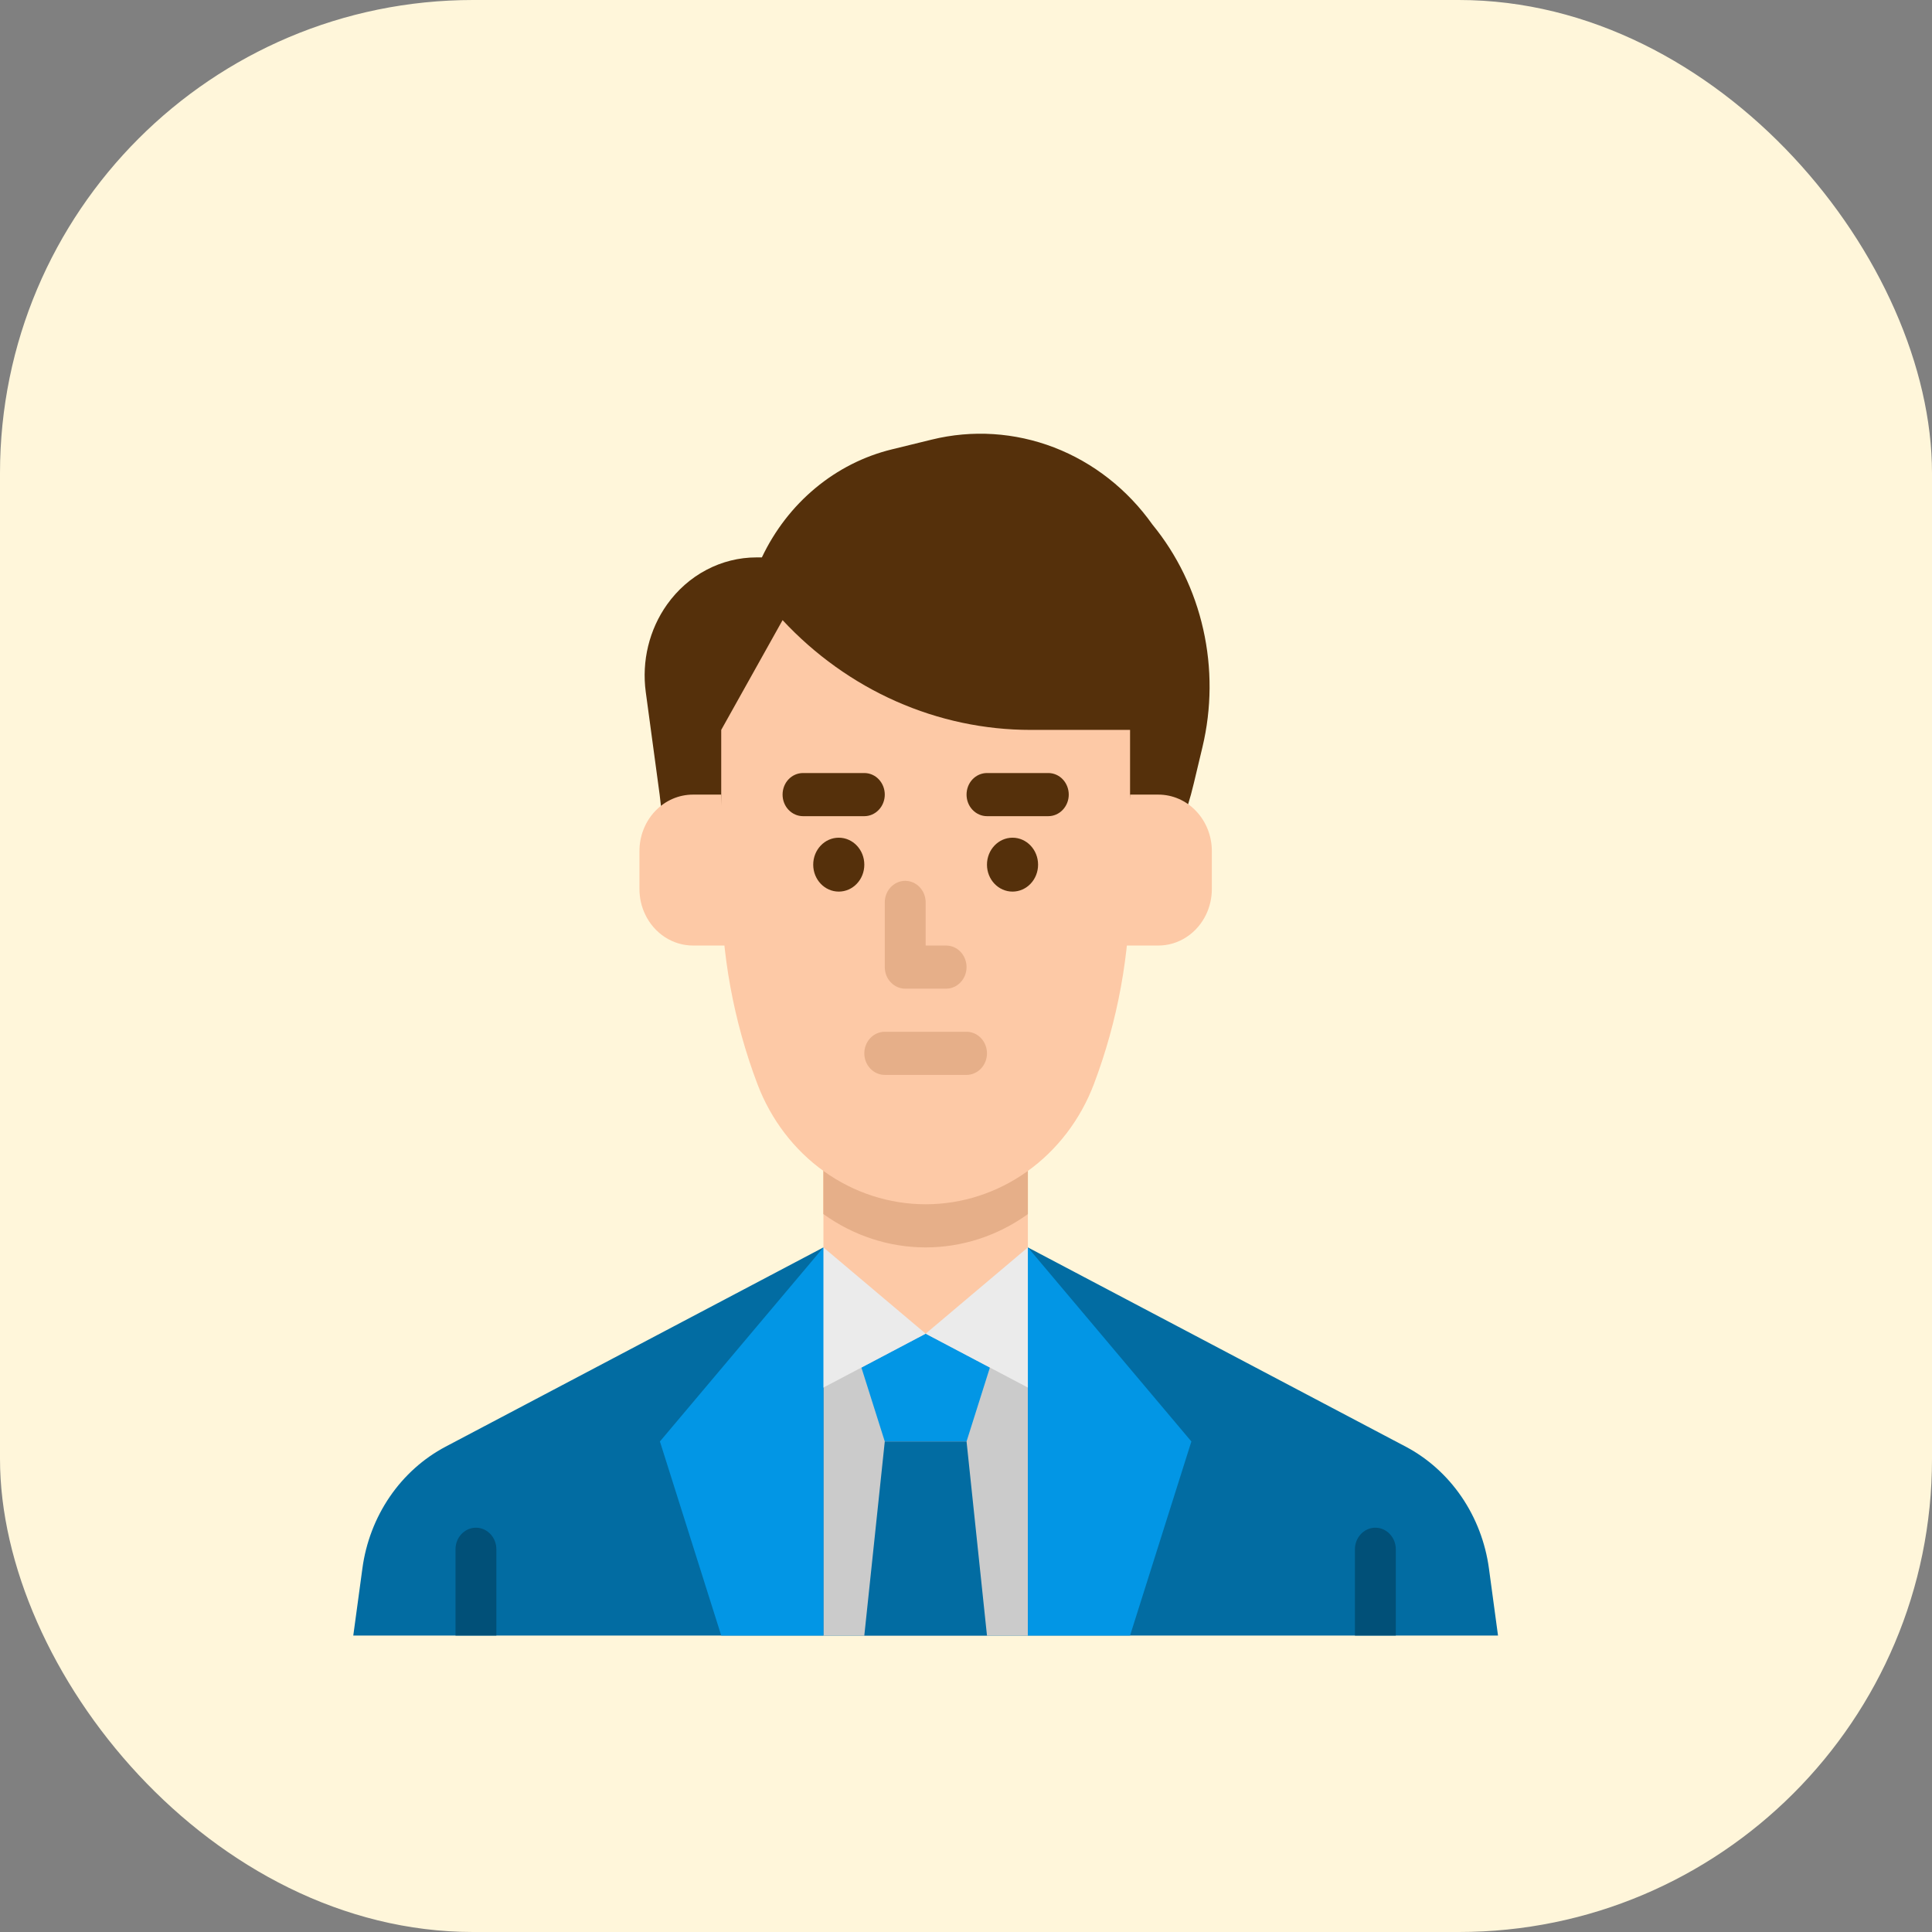 <svg width="49" height="49" viewBox="0 0 49 49" fill="none" xmlns="http://www.w3.org/2000/svg">
<rect x="0" y="0" width="49" height="49" fill="#808080" stroke="none"/>
<rect width="49" height="49" rx="12" fill="#FFF6DA"/>
<path d="M26.069 31.637L35.653 36.691C36.215 36.988 36.7 37.424 37.068 37.962C37.435 38.5 37.674 39.124 37.763 39.78L37.993 41.481H8.96L9.191 39.78C9.279 39.124 9.518 38.5 9.885 37.962C10.253 37.424 10.739 36.988 11.301 36.691L20.884 31.637H26.069Z" fill="#026CA2"/>
<path d="M20.884 31.637H26.069V41.481H20.884V31.637Z" fill="#CBCBCB"/>
<path d="M20.884 29.45V31.637L20.366 33.278V33.825H26.587V33.278L26.069 31.637V29.45H20.884Z" fill="#FDC9A6"/>
<path d="M26.069 29.45V30.792C26.064 30.796 26.058 30.8 26.053 30.804C25.29 31.349 24.389 31.639 23.467 31.637C22.545 31.635 21.645 31.34 20.884 30.792V29.45H26.069Z" fill="#FDC9A6"/>
<path d="M26.069 29.45V30.792C26.064 30.796 26.058 30.8 26.053 30.804C25.29 31.349 24.389 31.639 23.467 31.637C22.545 31.635 21.645 31.34 20.884 30.792V29.45H26.069Z" fill="#E6AF89"/>
<path d="M11.553 41.481V39.293C11.553 39.148 11.607 39.009 11.704 38.907C11.802 38.804 11.933 38.746 12.071 38.746C12.208 38.746 12.34 38.804 12.438 38.907C12.535 39.009 12.589 39.148 12.589 39.293V41.481H11.553Z" fill="#015078"/>
<path d="M34.364 41.481V39.293C34.364 39.148 34.419 39.009 34.516 38.907C34.613 38.804 34.745 38.746 34.883 38.746C35.02 38.746 35.152 38.804 35.249 38.907C35.346 39.009 35.401 39.148 35.401 39.293V41.481H34.364Z" fill="#015078"/>
<path d="M21.847 34.684L22.44 36.559H24.514L25.106 34.684L23.477 33.825L21.847 34.684Z" fill="#0296E5"/>
<path d="M22.44 36.559L21.921 41.481H25.032L24.514 36.559H22.44Z" fill="#026CA2"/>
<path d="M30.276 19.874L30.498 18.944C30.731 17.966 30.738 16.943 30.517 15.961C30.297 14.98 29.855 14.069 29.23 13.306C28.596 12.411 27.728 11.731 26.734 11.348C25.739 10.966 24.66 10.896 23.629 11.15C23.285 11.234 22.942 11.318 22.616 11.398C21.91 11.571 21.248 11.906 20.679 12.38C20.11 12.853 19.647 13.453 19.323 14.137H19.185C18.745 14.137 18.311 14.245 17.917 14.453C17.523 14.66 17.181 14.962 16.917 15.333C16.466 15.968 16.272 16.766 16.378 17.551L16.73 20.153L16.919 21.793H29.698L30.125 20.426C30.182 20.244 30.232 20.06 30.276 19.874Z" fill="#55300B"/>
<path d="M23.477 30.543C22.558 30.543 21.661 30.253 20.901 29.71C20.14 29.167 19.552 28.396 19.211 27.497C18.604 25.897 18.292 24.189 18.292 22.466V18.512L19.848 15.728C20.668 16.609 21.648 17.31 22.728 17.788C23.808 18.266 24.968 18.512 26.139 18.512H28.661V22.466C28.661 24.189 28.349 25.897 27.743 27.497C27.402 28.396 26.813 29.167 26.052 29.71C25.292 30.253 24.395 30.543 23.477 30.543V30.543Z" fill="#FDC9A6"/>
<path d="M26.587 20.7H25.032C24.895 20.7 24.763 20.642 24.665 20.539C24.568 20.437 24.514 20.298 24.514 20.153C24.514 20.008 24.568 19.868 24.665 19.766C24.763 19.663 24.895 19.606 25.032 19.606H26.587C26.725 19.606 26.857 19.663 26.954 19.766C27.051 19.868 27.106 20.008 27.106 20.153C27.106 20.298 27.051 20.437 26.954 20.539C26.857 20.642 26.725 20.7 26.587 20.7Z" fill="#55300B"/>
<path d="M25.68 22.613C26.038 22.613 26.328 22.308 26.328 21.93C26.328 21.552 26.038 21.246 25.68 21.246C25.322 21.246 25.032 21.552 25.032 21.93C25.032 22.308 25.322 22.613 25.68 22.613Z" fill="#55300B"/>
<path d="M21.921 20.7H20.366C20.229 20.7 20.097 20.642 19.999 20.539C19.902 20.437 19.848 20.298 19.848 20.153C19.848 20.008 19.902 19.868 19.999 19.766C20.097 19.663 20.229 19.606 20.366 19.606H21.921C22.059 19.606 22.191 19.663 22.288 19.766C22.385 19.868 22.44 20.008 22.44 20.153C22.44 20.298 22.385 20.437 22.288 20.539C22.191 20.642 22.059 20.7 21.921 20.7Z" fill="#55300B"/>
<path d="M21.273 22.613C21.631 22.613 21.921 22.308 21.921 21.93C21.921 21.552 21.631 21.246 21.273 21.246C20.915 21.246 20.625 21.552 20.625 21.93C20.625 22.308 20.915 22.613 21.273 22.613Z" fill="#55300B"/>
<path d="M24.514 27.262H22.44C22.302 27.262 22.17 27.204 22.073 27.102C21.976 26.999 21.921 26.86 21.921 26.715C21.921 26.57 21.976 26.431 22.073 26.328C22.17 26.226 22.302 26.168 22.44 26.168H24.514C24.651 26.168 24.783 26.226 24.88 26.328C24.977 26.431 25.032 26.57 25.032 26.715C25.032 26.86 24.977 26.999 24.88 27.102C24.783 27.204 24.651 27.262 24.514 27.262Z" fill="#E6AF89"/>
<path d="M23.995 25.075H22.958C22.821 25.075 22.689 25.017 22.592 24.914C22.494 24.812 22.44 24.673 22.44 24.528V22.887C22.44 22.742 22.494 22.603 22.592 22.5C22.689 22.398 22.821 22.34 22.958 22.34C23.096 22.34 23.228 22.398 23.325 22.5C23.422 22.603 23.477 22.742 23.477 22.887V23.981H23.995C24.133 23.981 24.265 24.038 24.362 24.141C24.459 24.243 24.514 24.383 24.514 24.528C24.514 24.673 24.459 24.812 24.362 24.914C24.265 25.017 24.133 25.075 23.995 25.075Z" fill="#E6AF89"/>
<path d="M18.292 20.153H17.576C17.216 20.153 16.871 20.303 16.616 20.572C16.361 20.84 16.218 21.205 16.218 21.584V22.549C16.218 22.771 16.267 22.991 16.362 23.189C16.474 23.427 16.648 23.627 16.862 23.767C17.077 23.907 17.324 23.981 17.576 23.981H18.487L18.292 20.153Z" fill="#FDC9A6"/>
<path d="M28.661 20.153H29.378C29.738 20.153 30.083 20.303 30.337 20.572C30.592 20.84 30.735 21.205 30.735 21.584V22.549C30.735 22.771 30.686 22.991 30.592 23.189C30.479 23.427 30.306 23.627 30.091 23.767C29.877 23.907 29.63 23.981 29.378 23.981H28.467L28.661 20.153Z" fill="#FDC9A6"/>
<path d="M20.884 31.637L23.477 33.825L20.366 35.465V33.278L20.884 31.637Z" fill="#EBEBEB"/>
<path d="M26.069 31.637L23.477 33.825L26.587 35.465V33.278L26.069 31.637Z" fill="#EBEBEB"/>
<path d="M20.884 41.481H18.292L16.737 36.559L20.884 31.637V41.481Z" fill="#0296E5"/>
<path d="M26.069 41.481H28.661L30.216 36.559L26.069 31.637V41.481Z" fill="#0296E5"/>
</svg>
